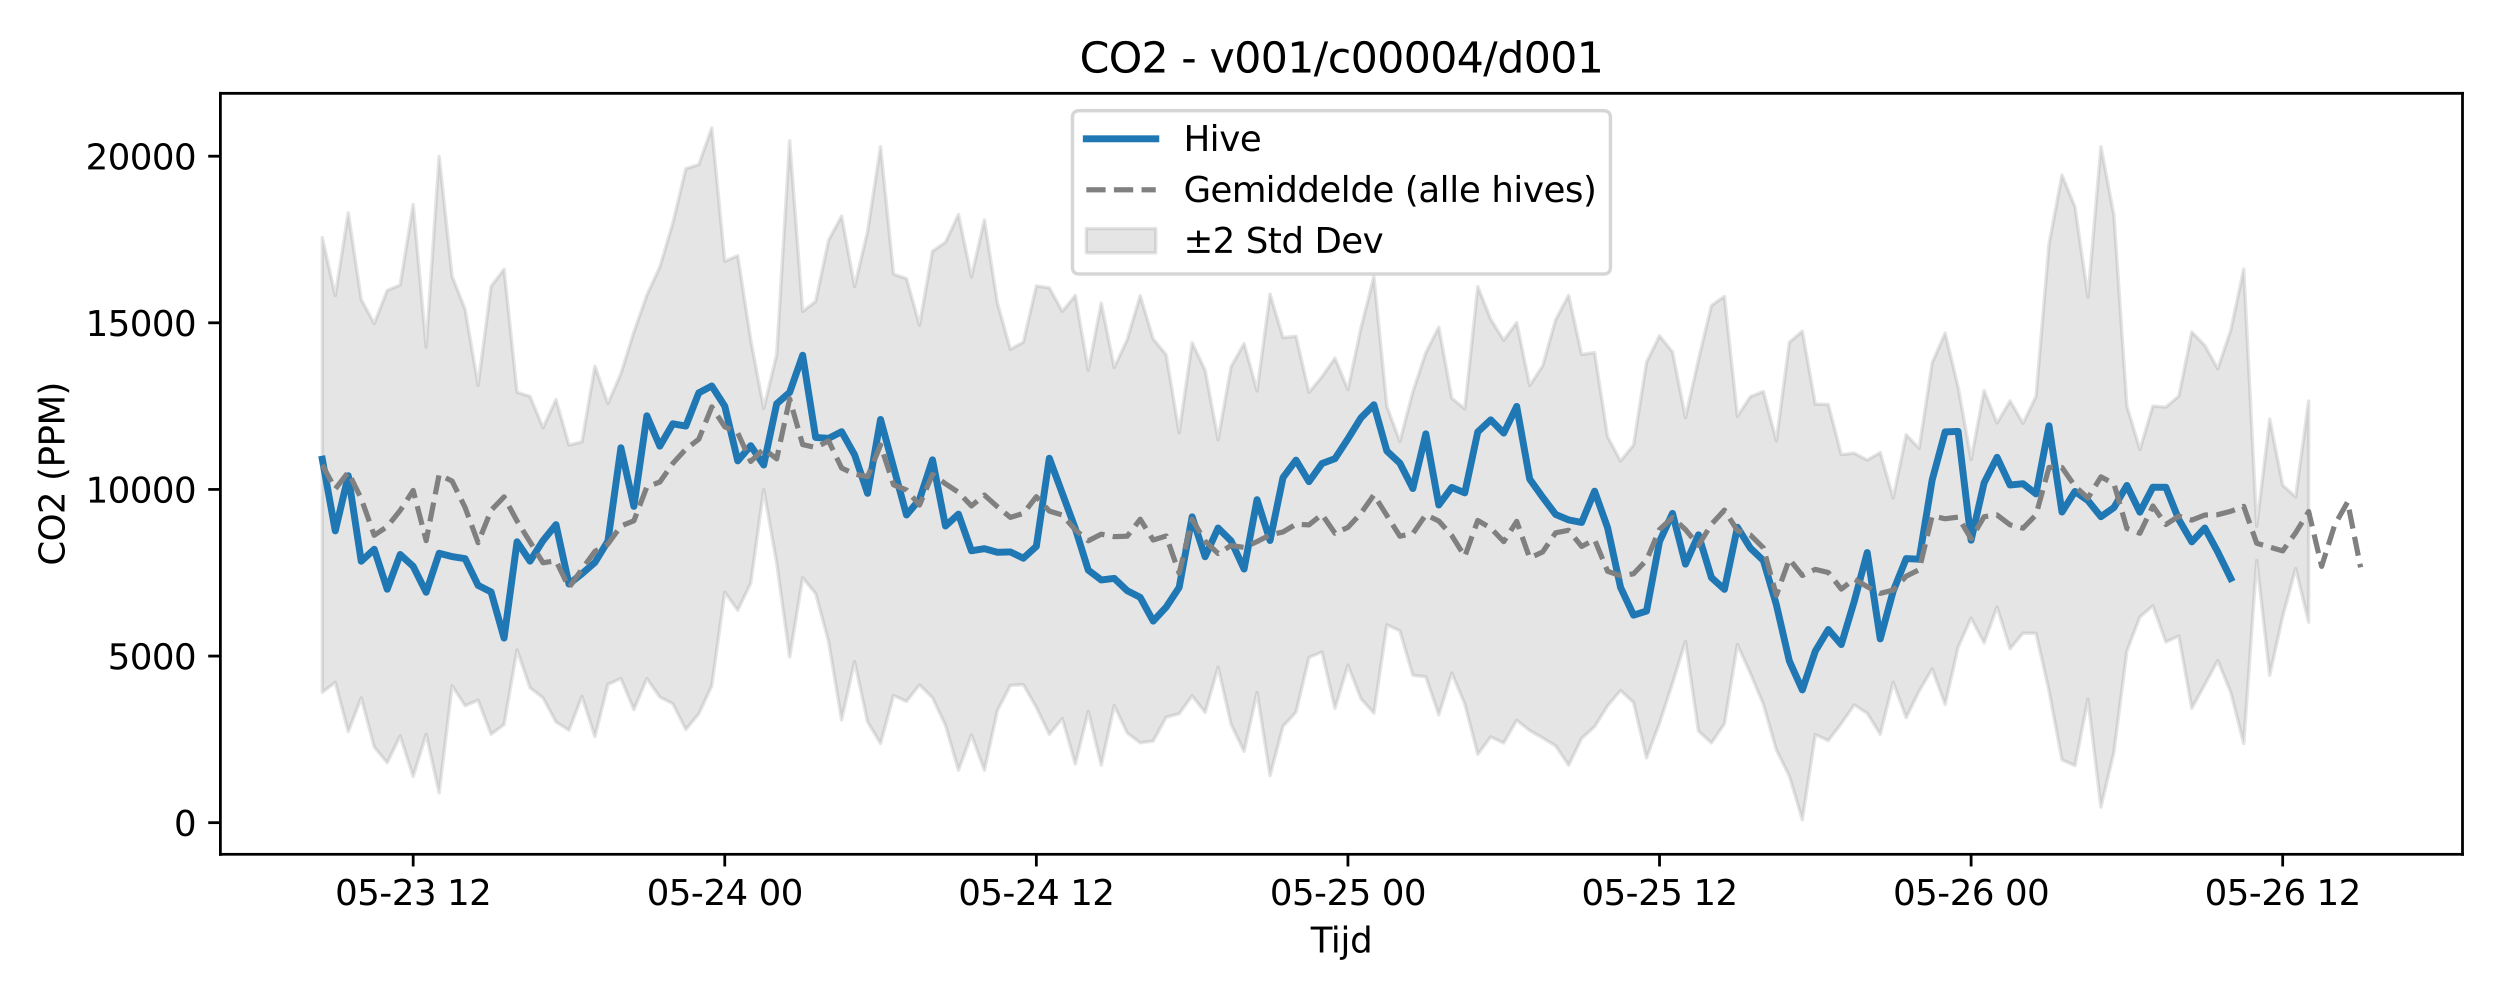 <?xml version="1.0" encoding="utf-8" standalone="no"?>
<!DOCTYPE svg PUBLIC "-//W3C//DTD SVG 1.1//EN"
  "http://www.w3.org/Graphics/SVG/1.1/DTD/svg11.dtd">
<svg xmlns:xlink="http://www.w3.org/1999/xlink" width="720pt" height="288pt" viewBox="0 0 720 288" xmlns="http://www.w3.org/2000/svg" version="1.1">
 <defs>
  <style type="text/css">*{stroke-linejoin: round; stroke-linecap: butt}</style>
 </defs>
 <g id="figure_1">
  <g id="patch_1">
   <path d="M 0 288 
L 720 288 
L 720 0 
L 0 0 
z
" style="fill: #ffffff"/>
  </g>
  <g id="axes_1">
   <g id="patch_2">
    <path d="M 63.47 246.04 
L 709.2 246.04 
L 709.2 26.88 
L 63.47 26.88 
z
" style="fill: #ffffff"/>
   </g>
   <g id="FillBetweenPolyCollection_1">
    <defs>
     <path id="maf56de8407" d="M 92.821 -219.581 
L 92.821 -88.603 
L 96.56 -91.478 
L 100.299 -77.292 
L 104.038 -87.034 
L 107.777 -72.841 
L 111.516 -68.35 
L 115.256 -76.042 
L 118.995 -64.373 
L 122.734 -76.501 
L 126.473 -59.657 
L 130.212 -90.473 
L 133.951 -84.742 
L 137.69 -86.346 
L 141.429 -76.532 
L 145.168 -79.321 
L 148.907 -100.849 
L 152.646 -89.935 
L 156.385 -87.026 
L 160.124 -80.072 
L 163.863 -77.696 
L 167.602 -87.429 
L 171.341 -75.848 
L 175.08 -90.877 
L 178.819 -92.589 
L 182.558 -83.638 
L 186.297 -92.547 
L 190.036 -87.24 
L 193.775 -85.336 
L 197.514 -77.918 
L 201.253 -82.412 
L 204.992 -90.482 
L 208.731 -117.431 
L 212.47 -112.25 
L 216.209 -120.02 
L 219.948 -147.024 
L 223.687 -125.821 
L 227.426 -98.795 
L 231.165 -121.598 
L 234.904 -117.037 
L 238.643 -103.209 
L 242.382 -80.672 
L 246.121 -97.445 
L 249.861 -80.086 
L 253.6 -73.873 
L 257.339 -87.696 
L 261.078 -85.981 
L 264.817 -90.757 
L 268.556 -87.072 
L 272.295 -79.118 
L 276.034 -66.188 
L 279.773 -76.339 
L 283.512 -66.159 
L 287.251 -83.351 
L 290.99 -90.594 
L 294.729 -90.806 
L 298.468 -84.259 
L 302.207 -76.525 
L 305.946 -81.026 
L 309.685 -67.964 
L 313.424 -83.109 
L 317.163 -67.62 
L 320.902 -84.766 
L 324.641 -76.906 
L 328.38 -74.081 
L 332.119 -74.567 
L 335.858 -81.436 
L 339.597 -82.438 
L 343.336 -87.59 
L 347.075 -82.84 
L 350.814 -95.821 
L 354.553 -79.373 
L 358.292 -71.632 
L 362.031 -88.594 
L 365.77 -64.614 
L 369.509 -78.826 
L 373.248 -82.901 
L 376.987 -98.661 
L 380.726 -100.218 
L 384.465 -83.985 
L 388.205 -96.435 
L 391.944 -86.782 
L 395.683 -82.611 
L 399.422 -108.056 
L 403.161 -106.29 
L 406.9 -93.534 
L 410.639 -93.077 
L 414.378 -82.117 
L 418.117 -94.152 
L 421.856 -85.252 
L 425.595 -70.772 
L 429.334 -75.77 
L 433.073 -74.005 
L 436.812 -80.584 
L 440.551 -77.593 
L 444.29 -75.478 
L 448.029 -73.182 
L 451.768 -67.614 
L 455.507 -75.339 
L 459.246 -78.713 
L 462.985 -84.722 
L 466.724 -89.133 
L 470.463 -85.651 
L 474.202 -69.713 
L 477.941 -79.729 
L 481.68 -91.239 
L 485.419 -103.239 
L 489.158 -77.458 
L 492.897 -74.034 
L 496.636 -79.531 
L 500.375 -102.323 
L 504.114 -94.085 
L 507.853 -85.161 
L 511.592 -72.027 
L 515.331 -64.51 
L 519.07 -51.922 
L 522.809 -76.417 
L 526.549 -74.733 
L 530.288 -79.592 
L 534.027 -84.991 
L 537.766 -82.556 
L 541.505 -76.548 
L 545.244 -91.505 
L 548.983 -81.324 
L 552.722 -88.973 
L 556.461 -95.33 
L 560.2 -85.125 
L 563.939 -101.605 
L 567.678 -109.998 
L 571.417 -102.885 
L 575.156 -113.173 
L 578.895 -101.148 
L 582.634 -105.651 
L 586.373 -105.608 
L 590.112 -89.081 
L 593.851 -69.163 
L 597.59 -67.503 
L 601.329 -86.644 
L 605.068 -55.57 
L 608.807 -71.392 
L 612.546 -100.527 
L 616.285 -110.307 
L 620.024 -113.505 
L 623.763 -103.131 
L 627.502 -104.815 
L 631.241 -84.032 
L 634.98 -90.827 
L 638.719 -97.745 
L 642.458 -88.6 
L 646.197 -73.841 
L 649.936 -126.615 
L 653.675 -93.525 
L 657.414 -110.416 
L 661.154 -124.255 
L 664.893 -108.793 
L 664.893 -172.53 
L 664.893 -172.53 
L 661.154 -144.895 
L 657.414 -148.266 
L 653.675 -167.343 
L 649.936 -136.469 
L 646.197 -210.495 
L 642.458 -192.892 
L 638.719 -181.804 
L 634.98 -188.521 
L 631.241 -192.388 
L 627.502 -173.911 
L 623.763 -170.753 
L 620.024 -171.055 
L 616.285 -158.538 
L 612.546 -171.062 
L 608.807 -225.987 
L 605.068 -245.761 
L 601.329 -202.451 
L 597.59 -228.451 
L 593.851 -237.565 
L 590.112 -217.679 
L 586.373 -173.844 
L 582.634 -166.111 
L 578.895 -172.547 
L 575.156 -166.207 
L 571.417 -175.484 
L 567.678 -155.679 
L 563.939 -176.548 
L 560.2 -192.07 
L 556.461 -183.498 
L 552.722 -158.866 
L 548.983 -162.808 
L 545.244 -144.596 
L 541.505 -157.655 
L 537.766 -155.511 
L 534.027 -157.482 
L 530.288 -157.079 
L 526.549 -171.518 
L 522.809 -171.62 
L 519.07 -192.622 
L 515.331 -189.4 
L 511.592 -161.06 
L 507.853 -175.26 
L 504.114 -173.754 
L 500.375 -168.086 
L 496.636 -202.642 
L 492.897 -200.001 
L 489.158 -184.437 
L 485.419 -167.715 
L 481.68 -186.642 
L 477.941 -191.296 
L 474.202 -183.701 
L 470.463 -159.849 
L 466.724 -155.225 
L 462.985 -162.24 
L 459.246 -186.461 
L 455.507 -185.912 
L 451.768 -202.949 
L 448.029 -195.923 
L 444.29 -182.619 
L 440.551 -176.964 
L 436.812 -195.097 
L 433.073 -190.007 
L 429.334 -196.066 
L 425.595 -205.449 
L 421.856 -170.229 
L 418.117 -173.326 
L 414.378 -193.778 
L 410.639 -186.462 
L 406.9 -175.15 
L 403.161 -160.853 
L 399.422 -170.952 
L 395.683 -208.352 
L 391.944 -193.526 
L 388.205 -175.803 
L 384.465 -184.883 
L 380.726 -179.51 
L 376.987 -175.006 
L 373.248 -191.148 
L 369.509 -190.761 
L 365.77 -203.283 
L 362.031 -175.446 
L 358.292 -189.049 
L 354.553 -182.414 
L 350.814 -161.366 
L 347.075 -181.404 
L 343.336 -189.279 
L 339.597 -163.396 
L 335.858 -185.848 
L 332.119 -190.381 
L 328.38 -202.838 
L 324.641 -190.242 
L 320.902 -182.123 
L 317.163 -200.7 
L 313.424 -181.401 
L 309.685 -202.89 
L 305.946 -198.323 
L 302.207 -205.109 
L 298.468 -205.641 
L 294.729 -189.485 
L 290.99 -187.39 
L 287.251 -200.753 
L 283.512 -224.683 
L 279.773 -208.248 
L 276.034 -226.24 
L 272.295 -218.23 
L 268.556 -215.66 
L 264.817 -194.335 
L 261.078 -207.772 
L 257.339 -209.036 
L 253.6 -245.778 
L 249.861 -221.371 
L 246.121 -205.503 
L 242.382 -225.753 
L 238.643 -218.851 
L 234.904 -201.218 
L 231.165 -198.311 
L 227.426 -247.429 
L 223.687 -185.879 
L 219.948 -170.373 
L 216.209 -190.18 
L 212.47 -214.366 
L 208.731 -212.741 
L 204.992 -251.158 
L 201.253 -240.605 
L 197.514 -239.387 
L 193.775 -223.767 
L 190.036 -211.12 
L 186.297 -202.992 
L 182.558 -192.398 
L 178.819 -180.41 
L 175.08 -171.786 
L 171.341 -182.557 
L 167.602 -160.742 
L 163.863 -159.839 
L 160.124 -172.931 
L 156.385 -164.815 
L 152.646 -173.835 
L 148.907 -175.037 
L 145.168 -210.468 
L 141.429 -205.534 
L 137.69 -177.049 
L 133.951 -198.919 
L 130.212 -208.406 
L 126.473 -242.985 
L 122.734 -188.082 
L 118.995 -229.139 
L 115.256 -205.933 
L 111.516 -204.336 
L 107.777 -194.834 
L 104.038 -201.726 
L 100.299 -226.701 
L 96.56 -202.883 
L 92.821 -219.581 
z
" style="stroke: #808080; stroke-opacity: 0.2"/>
    </defs>
    <g clip-path="url(#pf096b622ed)">
     <use xlink:href="#maf56de8407" x="0" y="288" style="fill: #808080; fill-opacity: 0.2; stroke: #808080; stroke-opacity: 0.2"/>
    </g>
   </g>
   <g id="matplotlib.axis_1">
    <g id="xtick_1">
     <g id="line2d_1">
      <defs>
       <path id="m4d3ad3c2e8" d="M 0 0 
L 0 3.5 
" style="stroke: #000000; stroke-width: 0.8"/>
      </defs>
      <g>
       <use xlink:href="#m4d3ad3c2e8" x="118.995" y="246.04" style="stroke: #000000; stroke-width: 0.8"/>
      </g>
     </g>
     <g id="text_1">
      <!-- 05-23 12 -->
      <g transform="translate(96.514 260.638) scale(0.1 -0.1)">
       <defs>
        <path id="DejaVuSans-30" d="M 2034 4250 
Q 1547 4250 1301 3770 
Q 1056 3291 1056 2328 
Q 1056 1369 1301 889 
Q 1547 409 2034 409 
Q 2525 409 2770 889 
Q 3016 1369 3016 2328 
Q 3016 3291 2770 3770 
Q 2525 4250 2034 4250 
z
M 2034 4750 
Q 2819 4750 3233 4129 
Q 3647 3509 3647 2328 
Q 3647 1150 3233 529 
Q 2819 -91 2034 -91 
Q 1250 -91 836 529 
Q 422 1150 422 2328 
Q 422 3509 836 4129 
Q 1250 4750 2034 4750 
z
" transform="scale(0.016)"/>
        <path id="DejaVuSans-35" d="M 691 4666 
L 3169 4666 
L 3169 4134 
L 1269 4134 
L 1269 2991 
Q 1406 3038 1543 3061 
Q 1681 3084 1819 3084 
Q 2600 3084 3056 2656 
Q 3513 2228 3513 1497 
Q 3513 744 3044 326 
Q 2575 -91 1722 -91 
Q 1428 -91 1123 -41 
Q 819 9 494 109 
L 494 744 
Q 775 591 1075 516 
Q 1375 441 1709 441 
Q 2250 441 2565 725 
Q 2881 1009 2881 1497 
Q 2881 1984 2565 2268 
Q 2250 2553 1709 2553 
Q 1456 2553 1204 2497 
Q 953 2441 691 2322 
L 691 4666 
z
" transform="scale(0.016)"/>
        <path id="DejaVuSans-2d" d="M 313 2009 
L 1997 2009 
L 1997 1497 
L 313 1497 
L 313 2009 
z
" transform="scale(0.016)"/>
        <path id="DejaVuSans-32" d="M 1228 531 
L 3431 531 
L 3431 0 
L 469 0 
L 469 531 
Q 828 903 1448 1529 
Q 2069 2156 2228 2338 
Q 2531 2678 2651 2914 
Q 2772 3150 2772 3378 
Q 2772 3750 2511 3984 
Q 2250 4219 1831 4219 
Q 1534 4219 1204 4116 
Q 875 4013 500 3803 
L 500 4441 
Q 881 4594 1212 4672 
Q 1544 4750 1819 4750 
Q 2544 4750 2975 4387 
Q 3406 4025 3406 3419 
Q 3406 3131 3298 2873 
Q 3191 2616 2906 2266 
Q 2828 2175 2409 1742 
Q 1991 1309 1228 531 
z
" transform="scale(0.016)"/>
        <path id="DejaVuSans-33" d="M 2597 2516 
Q 3050 2419 3304 2112 
Q 3559 1806 3559 1356 
Q 3559 666 3084 287 
Q 2609 -91 1734 -91 
Q 1441 -91 1130 -33 
Q 819 25 488 141 
L 488 750 
Q 750 597 1062 519 
Q 1375 441 1716 441 
Q 2309 441 2620 675 
Q 2931 909 2931 1356 
Q 2931 1769 2642 2001 
Q 2353 2234 1838 2234 
L 1294 2234 
L 1294 2753 
L 1863 2753 
Q 2328 2753 2575 2939 
Q 2822 3125 2822 3475 
Q 2822 3834 2567 4026 
Q 2313 4219 1838 4219 
Q 1578 4219 1281 4162 
Q 984 4106 628 3988 
L 628 4550 
Q 988 4650 1302 4700 
Q 1616 4750 1894 4750 
Q 2613 4750 3031 4423 
Q 3450 4097 3450 3541 
Q 3450 3153 3228 2886 
Q 3006 2619 2597 2516 
z
" transform="scale(0.016)"/>
        <path id="DejaVuSans-20" transform="scale(0.016)"/>
        <path id="DejaVuSans-31" d="M 794 531 
L 1825 531 
L 1825 4091 
L 703 3866 
L 703 4441 
L 1819 4666 
L 2450 4666 
L 2450 531 
L 3481 531 
L 3481 0 
L 794 0 
L 794 531 
z
" transform="scale(0.016)"/>
       </defs>
       <use xlink:href="#DejaVuSans-30"/>
       <use xlink:href="#DejaVuSans-35" transform="translate(63.623 0)"/>
       <use xlink:href="#DejaVuSans-2d" transform="translate(127.246 0)"/>
       <use xlink:href="#DejaVuSans-32" transform="translate(163.33 0)"/>
       <use xlink:href="#DejaVuSans-33" transform="translate(226.953 0)"/>
       <use xlink:href="#DejaVuSans-20" transform="translate(290.576 0)"/>
       <use xlink:href="#DejaVuSans-31" transform="translate(322.363 0)"/>
       <use xlink:href="#DejaVuSans-32" transform="translate(385.986 0)"/>
      </g>
     </g>
    </g>
    <g id="xtick_2">
     <g id="line2d_2">
      <g>
       <use xlink:href="#m4d3ad3c2e8" x="208.731" y="246.04" style="stroke: #000000; stroke-width: 0.8"/>
      </g>
     </g>
     <g id="text_2">
      <!-- 05-24 00 -->
      <g transform="translate(186.251 260.638) scale(0.1 -0.1)">
       <defs>
        <path id="DejaVuSans-34" d="M 2419 4116 
L 825 1625 
L 2419 1625 
L 2419 4116 
z
M 2253 4666 
L 3047 4666 
L 3047 1625 
L 3713 1625 
L 3713 1100 
L 3047 1100 
L 3047 0 
L 2419 0 
L 2419 1100 
L 313 1100 
L 313 1709 
L 2253 4666 
z
" transform="scale(0.016)"/>
       </defs>
       <use xlink:href="#DejaVuSans-30"/>
       <use xlink:href="#DejaVuSans-35" transform="translate(63.623 0)"/>
       <use xlink:href="#DejaVuSans-2d" transform="translate(127.246 0)"/>
       <use xlink:href="#DejaVuSans-32" transform="translate(163.33 0)"/>
       <use xlink:href="#DejaVuSans-34" transform="translate(226.953 0)"/>
       <use xlink:href="#DejaVuSans-20" transform="translate(290.576 0)"/>
       <use xlink:href="#DejaVuSans-30" transform="translate(322.363 0)"/>
       <use xlink:href="#DejaVuSans-30" transform="translate(385.986 0)"/>
      </g>
     </g>
    </g>
    <g id="xtick_3">
     <g id="line2d_3">
      <g>
       <use xlink:href="#m4d3ad3c2e8" x="298.468" y="246.04" style="stroke: #000000; stroke-width: 0.8"/>
      </g>
     </g>
     <g id="text_3">
      <!-- 05-24 12 -->
      <g transform="translate(275.987 260.638) scale(0.1 -0.1)">
       <use xlink:href="#DejaVuSans-30"/>
       <use xlink:href="#DejaVuSans-35" transform="translate(63.623 0)"/>
       <use xlink:href="#DejaVuSans-2d" transform="translate(127.246 0)"/>
       <use xlink:href="#DejaVuSans-32" transform="translate(163.33 0)"/>
       <use xlink:href="#DejaVuSans-34" transform="translate(226.953 0)"/>
       <use xlink:href="#DejaVuSans-20" transform="translate(290.576 0)"/>
       <use xlink:href="#DejaVuSans-31" transform="translate(322.363 0)"/>
       <use xlink:href="#DejaVuSans-32" transform="translate(385.986 0)"/>
      </g>
     </g>
    </g>
    <g id="xtick_4">
     <g id="line2d_4">
      <g>
       <use xlink:href="#m4d3ad3c2e8" x="388.205" y="246.04" style="stroke: #000000; stroke-width: 0.8"/>
      </g>
     </g>
     <g id="text_4">
      <!-- 05-25 00 -->
      <g transform="translate(365.724 260.638) scale(0.1 -0.1)">
       <use xlink:href="#DejaVuSans-30"/>
       <use xlink:href="#DejaVuSans-35" transform="translate(63.623 0)"/>
       <use xlink:href="#DejaVuSans-2d" transform="translate(127.246 0)"/>
       <use xlink:href="#DejaVuSans-32" transform="translate(163.33 0)"/>
       <use xlink:href="#DejaVuSans-35" transform="translate(226.953 0)"/>
       <use xlink:href="#DejaVuSans-20" transform="translate(290.576 0)"/>
       <use xlink:href="#DejaVuSans-30" transform="translate(322.363 0)"/>
       <use xlink:href="#DejaVuSans-30" transform="translate(385.986 0)"/>
      </g>
     </g>
    </g>
    <g id="xtick_5">
     <g id="line2d_5">
      <g>
       <use xlink:href="#m4d3ad3c2e8" x="477.941" y="246.04" style="stroke: #000000; stroke-width: 0.8"/>
      </g>
     </g>
     <g id="text_5">
      <!-- 05-25 12 -->
      <g transform="translate(455.461 260.638) scale(0.1 -0.1)">
       <use xlink:href="#DejaVuSans-30"/>
       <use xlink:href="#DejaVuSans-35" transform="translate(63.623 0)"/>
       <use xlink:href="#DejaVuSans-2d" transform="translate(127.246 0)"/>
       <use xlink:href="#DejaVuSans-32" transform="translate(163.33 0)"/>
       <use xlink:href="#DejaVuSans-35" transform="translate(226.953 0)"/>
       <use xlink:href="#DejaVuSans-20" transform="translate(290.576 0)"/>
       <use xlink:href="#DejaVuSans-31" transform="translate(322.363 0)"/>
       <use xlink:href="#DejaVuSans-32" transform="translate(385.986 0)"/>
      </g>
     </g>
    </g>
    <g id="xtick_6">
     <g id="line2d_6">
      <g>
       <use xlink:href="#m4d3ad3c2e8" x="567.678" y="246.04" style="stroke: #000000; stroke-width: 0.8"/>
      </g>
     </g>
     <g id="text_6">
      <!-- 05-26 00 -->
      <g transform="translate(545.197 260.638) scale(0.1 -0.1)">
       <defs>
        <path id="DejaVuSans-36" d="M 2113 2584 
Q 1688 2584 1439 2293 
Q 1191 2003 1191 1497 
Q 1191 994 1439 701 
Q 1688 409 2113 409 
Q 2538 409 2786 701 
Q 3034 994 3034 1497 
Q 3034 2003 2786 2293 
Q 2538 2584 2113 2584 
z
M 3366 4563 
L 3366 3988 
Q 3128 4100 2886 4159 
Q 2644 4219 2406 4219 
Q 1781 4219 1451 3797 
Q 1122 3375 1075 2522 
Q 1259 2794 1537 2939 
Q 1816 3084 2150 3084 
Q 2853 3084 3261 2657 
Q 3669 2231 3669 1497 
Q 3669 778 3244 343 
Q 2819 -91 2113 -91 
Q 1303 -91 875 529 
Q 447 1150 447 2328 
Q 447 3434 972 4092 
Q 1497 4750 2381 4750 
Q 2619 4750 2861 4703 
Q 3103 4656 3366 4563 
z
" transform="scale(0.016)"/>
       </defs>
       <use xlink:href="#DejaVuSans-30"/>
       <use xlink:href="#DejaVuSans-35" transform="translate(63.623 0)"/>
       <use xlink:href="#DejaVuSans-2d" transform="translate(127.246 0)"/>
       <use xlink:href="#DejaVuSans-32" transform="translate(163.33 0)"/>
       <use xlink:href="#DejaVuSans-36" transform="translate(226.953 0)"/>
       <use xlink:href="#DejaVuSans-20" transform="translate(290.576 0)"/>
       <use xlink:href="#DejaVuSans-30" transform="translate(322.363 0)"/>
       <use xlink:href="#DejaVuSans-30" transform="translate(385.986 0)"/>
      </g>
     </g>
    </g>
    <g id="xtick_7">
     <g id="line2d_7">
      <g>
       <use xlink:href="#m4d3ad3c2e8" x="657.414" y="246.04" style="stroke: #000000; stroke-width: 0.8"/>
      </g>
     </g>
     <g id="text_7">
      <!-- 05-26 12 -->
      <g transform="translate(634.934 260.638) scale(0.1 -0.1)">
       <use xlink:href="#DejaVuSans-30"/>
       <use xlink:href="#DejaVuSans-35" transform="translate(63.623 0)"/>
       <use xlink:href="#DejaVuSans-2d" transform="translate(127.246 0)"/>
       <use xlink:href="#DejaVuSans-32" transform="translate(163.33 0)"/>
       <use xlink:href="#DejaVuSans-36" transform="translate(226.953 0)"/>
       <use xlink:href="#DejaVuSans-20" transform="translate(290.576 0)"/>
       <use xlink:href="#DejaVuSans-31" transform="translate(322.363 0)"/>
       <use xlink:href="#DejaVuSans-32" transform="translate(385.986 0)"/>
      </g>
     </g>
    </g>
    <g id="text_8">
     <!-- Tijd -->
     <g transform="translate(377.485 274.317) scale(0.1 -0.1)">
      <defs>
       <path id="DejaVuSans-54" d="M -19 4666 
L 3928 4666 
L 3928 4134 
L 2272 4134 
L 2272 0 
L 1638 0 
L 1638 4134 
L -19 4134 
L -19 4666 
z
" transform="scale(0.016)"/>
       <path id="DejaVuSans-69" d="M 603 3500 
L 1178 3500 
L 1178 0 
L 603 0 
L 603 3500 
z
M 603 4863 
L 1178 4863 
L 1178 4134 
L 603 4134 
L 603 4863 
z
" transform="scale(0.016)"/>
       <path id="DejaVuSans-6a" d="M 603 3500 
L 1178 3500 
L 1178 -63 
Q 1178 -731 923 -1031 
Q 669 -1331 103 -1331 
L -116 -1331 
L -116 -844 
L 38 -844 
Q 366 -844 484 -692 
Q 603 -541 603 -63 
L 603 3500 
z
M 603 4863 
L 1178 4863 
L 1178 4134 
L 603 4134 
L 603 4863 
z
" transform="scale(0.016)"/>
       <path id="DejaVuSans-64" d="M 2906 2969 
L 2906 4863 
L 3481 4863 
L 3481 0 
L 2906 0 
L 2906 525 
Q 2725 213 2448 61 
Q 2172 -91 1784 -91 
Q 1150 -91 751 415 
Q 353 922 353 1747 
Q 353 2572 751 3078 
Q 1150 3584 1784 3584 
Q 2172 3584 2448 3432 
Q 2725 3281 2906 2969 
z
M 947 1747 
Q 947 1113 1208 752 
Q 1469 391 1925 391 
Q 2381 391 2643 752 
Q 2906 1113 2906 1747 
Q 2906 2381 2643 2742 
Q 2381 3103 1925 3103 
Q 1469 3103 1208 2742 
Q 947 2381 947 1747 
z
" transform="scale(0.016)"/>
      </defs>
      <use xlink:href="#DejaVuSans-54"/>
      <use xlink:href="#DejaVuSans-69" transform="translate(57.959 0)"/>
      <use xlink:href="#DejaVuSans-6a" transform="translate(85.742 0)"/>
      <use xlink:href="#DejaVuSans-64" transform="translate(113.525 0)"/>
     </g>
    </g>
   </g>
   <g id="matplotlib.axis_2">
    <g id="ytick_1">
     <g id="line2d_8">
      <defs>
       <path id="m8d00654dab" d="M 0 0 
L -3.5 0 
" style="stroke: #000000; stroke-width: 0.8"/>
      </defs>
      <g>
       <use xlink:href="#m8d00654dab" x="63.47" y="236.93" style="stroke: #000000; stroke-width: 0.8"/>
      </g>
     </g>
     <g id="text_9">
      <!-- 0 -->
      <g transform="translate(50.108 240.729) scale(0.1 -0.1)">
       <use xlink:href="#DejaVuSans-30"/>
      </g>
     </g>
    </g>
    <g id="ytick_2">
     <g id="line2d_9">
      <g>
       <use xlink:href="#m8d00654dab" x="63.47" y="188.943" style="stroke: #000000; stroke-width: 0.8"/>
      </g>
     </g>
     <g id="text_10">
      <!-- 5000 -->
      <g transform="translate(31.02 192.742) scale(0.1 -0.1)">
       <use xlink:href="#DejaVuSans-35"/>
       <use xlink:href="#DejaVuSans-30" transform="translate(63.623 0)"/>
       <use xlink:href="#DejaVuSans-30" transform="translate(127.246 0)"/>
       <use xlink:href="#DejaVuSans-30" transform="translate(190.869 0)"/>
      </g>
     </g>
    </g>
    <g id="ytick_3">
     <g id="line2d_10">
      <g>
       <use xlink:href="#m8d00654dab" x="63.47" y="140.956" style="stroke: #000000; stroke-width: 0.8"/>
      </g>
     </g>
     <g id="text_11">
      <!-- 10000 -->
      <g transform="translate(24.657 144.756) scale(0.1 -0.1)">
       <use xlink:href="#DejaVuSans-31"/>
       <use xlink:href="#DejaVuSans-30" transform="translate(63.623 0)"/>
       <use xlink:href="#DejaVuSans-30" transform="translate(127.246 0)"/>
       <use xlink:href="#DejaVuSans-30" transform="translate(190.869 0)"/>
       <use xlink:href="#DejaVuSans-30" transform="translate(254.492 0)"/>
      </g>
     </g>
    </g>
    <g id="ytick_4">
     <g id="line2d_11">
      <g>
       <use xlink:href="#m8d00654dab" x="63.47" y="92.969" style="stroke: #000000; stroke-width: 0.8"/>
      </g>
     </g>
     <g id="text_12">
      <!-- 15000 -->
      <g transform="translate(24.657 96.769) scale(0.1 -0.1)">
       <use xlink:href="#DejaVuSans-31"/>
       <use xlink:href="#DejaVuSans-35" transform="translate(63.623 0)"/>
       <use xlink:href="#DejaVuSans-30" transform="translate(127.246 0)"/>
       <use xlink:href="#DejaVuSans-30" transform="translate(190.869 0)"/>
       <use xlink:href="#DejaVuSans-30" transform="translate(254.492 0)"/>
      </g>
     </g>
    </g>
    <g id="ytick_5">
     <g id="line2d_12">
      <g>
       <use xlink:href="#m8d00654dab" x="63.47" y="44.982" style="stroke: #000000; stroke-width: 0.8"/>
      </g>
     </g>
     <g id="text_13">
      <!-- 20000 -->
      <g transform="translate(24.657 48.782) scale(0.1 -0.1)">
       <use xlink:href="#DejaVuSans-32"/>
       <use xlink:href="#DejaVuSans-30" transform="translate(63.623 0)"/>
       <use xlink:href="#DejaVuSans-30" transform="translate(127.246 0)"/>
       <use xlink:href="#DejaVuSans-30" transform="translate(190.869 0)"/>
       <use xlink:href="#DejaVuSans-30" transform="translate(254.492 0)"/>
      </g>
     </g>
    </g>
    <g id="text_14">
     <!-- CO2 (PPM) -->
     <g transform="translate(18.578 162.903) rotate(-90) scale(0.1 -0.1)">
      <defs>
       <path id="DejaVuSans-43" d="M 4122 4306 
L 4122 3641 
Q 3803 3938 3442 4084 
Q 3081 4231 2675 4231 
Q 1875 4231 1450 3742 
Q 1025 3253 1025 2328 
Q 1025 1406 1450 917 
Q 1875 428 2675 428 
Q 3081 428 3442 575 
Q 3803 722 4122 1019 
L 4122 359 
Q 3791 134 3420 21 
Q 3050 -91 2638 -91 
Q 1578 -91 968 557 
Q 359 1206 359 2328 
Q 359 3453 968 4101 
Q 1578 4750 2638 4750 
Q 3056 4750 3426 4639 
Q 3797 4528 4122 4306 
z
" transform="scale(0.016)"/>
       <path id="DejaVuSans-4f" d="M 2522 4238 
Q 1834 4238 1429 3725 
Q 1025 3213 1025 2328 
Q 1025 1447 1429 934 
Q 1834 422 2522 422 
Q 3209 422 3611 934 
Q 4013 1447 4013 2328 
Q 4013 3213 3611 3725 
Q 3209 4238 2522 4238 
z
M 2522 4750 
Q 3503 4750 4090 4092 
Q 4678 3434 4678 2328 
Q 4678 1225 4090 567 
Q 3503 -91 2522 -91 
Q 1538 -91 948 565 
Q 359 1222 359 2328 
Q 359 3434 948 4092 
Q 1538 4750 2522 4750 
z
" transform="scale(0.016)"/>
       <path id="DejaVuSans-28" d="M 1984 4856 
Q 1566 4138 1362 3434 
Q 1159 2731 1159 2009 
Q 1159 1288 1364 580 
Q 1569 -128 1984 -844 
L 1484 -844 
Q 1016 -109 783 600 
Q 550 1309 550 2009 
Q 550 2706 781 3412 
Q 1013 4119 1484 4856 
L 1984 4856 
z
" transform="scale(0.016)"/>
       <path id="DejaVuSans-50" d="M 1259 4147 
L 1259 2394 
L 2053 2394 
Q 2494 2394 2734 2622 
Q 2975 2850 2975 3272 
Q 2975 3691 2734 3919 
Q 2494 4147 2053 4147 
L 1259 4147 
z
M 628 4666 
L 2053 4666 
Q 2838 4666 3239 4311 
Q 3641 3956 3641 3272 
Q 3641 2581 3239 2228 
Q 2838 1875 2053 1875 
L 1259 1875 
L 1259 0 
L 628 0 
L 628 4666 
z
" transform="scale(0.016)"/>
       <path id="DejaVuSans-4d" d="M 628 4666 
L 1569 4666 
L 2759 1491 
L 3956 4666 
L 4897 4666 
L 4897 0 
L 4281 0 
L 4281 4097 
L 3078 897 
L 2444 897 
L 1241 4097 
L 1241 0 
L 628 0 
L 628 4666 
z
" transform="scale(0.016)"/>
       <path id="DejaVuSans-29" d="M 513 4856 
L 1013 4856 
Q 1481 4119 1714 3412 
Q 1947 2706 1947 2009 
Q 1947 1309 1714 600 
Q 1481 -109 1013 -844 
L 513 -844 
Q 928 -128 1133 580 
Q 1338 1288 1338 2009 
Q 1338 2731 1133 3434 
Q 928 4138 513 4856 
z
" transform="scale(0.016)"/>
      </defs>
      <use xlink:href="#DejaVuSans-43"/>
      <use xlink:href="#DejaVuSans-4f" transform="translate(69.824 0)"/>
      <use xlink:href="#DejaVuSans-32" transform="translate(148.535 0)"/>
      <use xlink:href="#DejaVuSans-20" transform="translate(212.158 0)"/>
      <use xlink:href="#DejaVuSans-28" transform="translate(243.945 0)"/>
      <use xlink:href="#DejaVuSans-50" transform="translate(282.959 0)"/>
      <use xlink:href="#DejaVuSans-50" transform="translate(343.262 0)"/>
      <use xlink:href="#DejaVuSans-4d" transform="translate(403.564 0)"/>
      <use xlink:href="#DejaVuSans-29" transform="translate(489.844 0)"/>
     </g>
    </g>
   </g>
   <g id="line2d_13">
    <path d="M 92.821 132.251 
L 96.56 152.889 
L 100.299 137.012 
L 104.038 161.632 
L 107.777 158.193 
L 111.516 169.694 
L 115.256 159.697 
L 118.995 163.11 
L 122.734 170.567 
L 126.473 159.342 
L 130.212 160.301 
L 133.951 160.893 
L 137.69 168.584 
L 141.429 170.485 
L 145.168 183.77 
L 148.907 156.04 
L 152.646 161.607 
L 156.385 155.701 
L 160.124 151.101 
L 163.863 168.206 
L 167.602 165.235 
L 171.341 161.975 
L 175.08 155.851 
L 178.819 128.963 
L 182.558 145.832 
L 186.297 119.759 
L 190.036 128.489 
L 193.775 122.053 
L 197.514 122.712 
L 201.253 113.137 
L 204.992 111.166 
L 208.731 116.963 
L 212.47 132.728 
L 216.209 128.365 
L 219.948 133.921 
L 223.687 116.278 
L 227.426 112.996 
L 231.165 102.314 
L 234.904 125.984 
L 238.643 126.244 
L 242.382 124.33 
L 246.121 130.985 
L 249.861 142.079 
L 253.6 120.811 
L 261.078 148.317 
L 264.817 143.864 
L 268.556 132.434 
L 272.295 151.491 
L 276.034 148.078 
L 279.773 158.625 
L 283.512 158.017 
L 287.251 159.057 
L 290.99 158.958 
L 294.729 160.765 
L 298.468 157.349 
L 302.207 131.98 
L 309.685 152.217 
L 313.424 164.201 
L 317.163 167.029 
L 320.902 166.572 
L 324.641 170.132 
L 328.38 172.039 
L 332.119 178.872 
L 335.858 174.851 
L 339.597 169.173 
L 343.336 148.861 
L 347.075 160.34 
L 350.814 152.07 
L 354.553 155.775 
L 358.292 163.881 
L 362.031 143.909 
L 365.77 155.663 
L 369.509 137.536 
L 373.248 132.523 
L 376.987 138.711 
L 380.726 133.493 
L 384.465 132.095 
L 388.205 126.384 
L 391.944 120.351 
L 395.683 116.579 
L 399.422 129.9 
L 403.161 133.381 
L 406.9 140.697 
L 410.639 124.948 
L 414.378 145.438 
L 418.117 140.387 
L 421.856 141.945 
L 425.595 124.394 
L 429.334 120.917 
L 433.073 124.727 
L 436.812 117.052 
L 440.551 137.978 
L 444.29 143.202 
L 448.029 148.164 
L 451.768 149.735 
L 455.507 150.467 
L 459.246 141.468 
L 462.985 151.987 
L 466.724 169.176 
L 470.463 177.167 
L 474.202 175.987 
L 477.941 155.957 
L 481.68 147.854 
L 485.419 162.477 
L 489.158 154.031 
L 492.897 166.354 
L 496.636 169.732 
L 500.375 151.846 
L 504.114 157.87 
L 507.853 161.424 
L 511.592 174.176 
L 515.331 190.364 
L 519.07 198.694 
L 522.809 187.526 
L 526.549 181.304 
L 530.288 185.629 
L 534.027 173.168 
L 537.766 159.14 
L 541.505 184.001 
L 545.244 170.228 
L 548.983 160.877 
L 552.722 161.044 
L 556.461 138.243 
L 560.2 124.388 
L 563.939 124.25 
L 567.678 155.576 
L 571.417 139.066 
L 575.156 131.711 
L 578.895 139.68 
L 582.634 139.315 
L 586.373 142.236 
L 590.112 122.635 
L 593.851 147.46 
L 597.59 141.539 
L 601.329 144.168 
L 605.068 148.81 
L 608.807 146.187 
L 612.546 139.814 
L 616.285 147.505 
L 620.024 140.323 
L 623.763 140.329 
L 627.502 149.645 
L 631.241 156.056 
L 634.98 152.07 
L 638.719 158.971 
L 642.458 166.584 
L 642.458 166.584 
" clip-path="url(#pf096b622ed)" style="fill: none; stroke: #1f77b4; stroke-width: 2; stroke-linecap: square"/>
   </g>
   <g id="line2d_14">
    <path d="M 92.821 133.908 
L 96.56 140.82 
L 100.299 136.004 
L 104.038 143.62 
L 107.777 154.163 
L 111.516 151.657 
L 115.256 147.013 
L 118.995 141.244 
L 122.734 155.708 
L 126.473 136.679 
L 130.212 138.561 
L 133.951 146.17 
L 137.69 156.303 
L 141.429 146.967 
L 145.168 143.106 
L 148.907 150.057 
L 156.385 162.08 
L 160.124 161.499 
L 163.863 169.233 
L 167.602 163.915 
L 171.341 158.798 
L 175.08 156.668 
L 178.819 151.501 
L 182.558 149.982 
L 186.297 140.231 
L 190.036 138.82 
L 193.775 133.448 
L 197.514 129.347 
L 201.253 126.491 
L 204.992 117.18 
L 208.731 122.914 
L 212.47 124.692 
L 216.209 132.9 
L 219.948 129.302 
L 223.687 132.15 
L 227.426 114.888 
L 231.165 128.045 
L 234.904 128.872 
L 238.643 126.97 
L 242.382 134.787 
L 246.121 136.526 
L 249.861 137.271 
L 253.6 128.174 
L 257.339 139.634 
L 261.078 141.124 
L 264.817 145.454 
L 268.556 136.634 
L 272.295 139.326 
L 276.034 141.786 
L 279.773 145.706 
L 283.512 142.579 
L 287.251 145.948 
L 290.99 149.008 
L 294.729 147.854 
L 298.468 143.05 
L 302.207 147.183 
L 305.946 148.325 
L 309.685 152.573 
L 313.424 155.745 
L 317.163 153.84 
L 320.902 154.555 
L 324.641 154.426 
L 328.38 149.54 
L 332.119 155.526 
L 335.858 154.358 
L 339.597 165.083 
L 343.336 149.566 
L 347.075 155.878 
L 350.814 159.407 
L 354.553 157.107 
L 358.292 157.66 
L 362.031 155.98 
L 365.77 154.051 
L 369.509 153.206 
L 373.248 150.975 
L 376.987 151.166 
L 380.726 148.136 
L 384.465 153.566 
L 388.205 151.881 
L 391.944 147.846 
L 395.683 142.519 
L 403.161 154.428 
L 406.9 153.658 
L 410.639 148.23 
L 414.378 150.052 
L 418.117 154.261 
L 421.856 160.259 
L 425.595 149.889 
L 429.334 152.082 
L 433.073 155.994 
L 436.812 150.159 
L 440.551 160.721 
L 444.29 158.951 
L 448.029 153.447 
L 451.768 152.719 
L 455.507 157.374 
L 459.246 155.413 
L 462.985 164.519 
L 466.724 165.821 
L 470.463 165.25 
L 474.202 161.293 
L 477.941 152.488 
L 481.68 149.06 
L 485.419 152.523 
L 489.158 157.053 
L 492.897 150.983 
L 496.636 146.913 
L 500.375 152.796 
L 504.114 154.08 
L 507.853 157.79 
L 511.592 171.457 
L 515.331 161.045 
L 519.07 165.728 
L 522.809 163.981 
L 526.549 164.874 
L 530.288 169.665 
L 534.027 166.764 
L 537.766 168.966 
L 541.505 170.899 
L 545.244 169.949 
L 548.983 165.934 
L 552.722 164.08 
L 556.461 148.586 
L 560.2 149.403 
L 563.939 148.923 
L 567.678 155.161 
L 571.417 148.815 
L 575.156 148.31 
L 578.895 151.153 
L 582.634 152.119 
L 586.373 148.274 
L 590.112 134.62 
L 593.851 134.636 
L 597.59 140.023 
L 601.329 143.452 
L 605.068 137.335 
L 608.807 139.31 
L 612.546 152.205 
L 616.285 153.577 
L 620.024 145.72 
L 623.763 151.058 
L 627.502 148.637 
L 631.241 149.79 
L 634.98 148.326 
L 638.719 148.226 
L 642.458 147.254 
L 646.197 145.832 
L 649.936 156.458 
L 657.414 158.659 
L 661.154 153.425 
L 664.893 147.339 
L 668.632 163.113 
L 672.371 151.232 
L 676.11 144.565 
L 679.849 163.395 
L 679.849 163.395 
" clip-path="url(#pf096b622ed)" style="fill: none; stroke-dasharray: 5.55,2.4; stroke-dashoffset: 0; stroke: #808080; stroke-width: 1.5"/>
   </g>
   <g id="patch_3">
    <path d="M 63.47 246.04 
L 63.47 26.88 
" style="fill: none; stroke: #000000; stroke-width: 0.8; stroke-linejoin: miter; stroke-linecap: square"/>
   </g>
   <g id="patch_4">
    <path d="M 709.2 246.04 
L 709.2 26.88 
" style="fill: none; stroke: #000000; stroke-width: 0.8; stroke-linejoin: miter; stroke-linecap: square"/>
   </g>
   <g id="patch_5">
    <path d="M 63.47 246.04 
L 709.2 246.04 
" style="fill: none; stroke: #000000; stroke-width: 0.8; stroke-linejoin: miter; stroke-linecap: square"/>
   </g>
   <g id="patch_6">
    <path d="M 63.47 26.88 
L 709.2 26.88 
" style="fill: none; stroke: #000000; stroke-width: 0.8; stroke-linejoin: miter; stroke-linecap: square"/>
   </g>
   <g id="text_15">
    <!-- CO2 - v001/c00004/d001 -->
    <g transform="translate(310.932 20.88) scale(0.12 -0.12)">
     <defs>
      <path id="DejaVuSans-76" d="M 191 3500 
L 800 3500 
L 1894 563 
L 2988 3500 
L 3597 3500 
L 2284 0 
L 1503 0 
L 191 3500 
z
" transform="scale(0.016)"/>
      <path id="DejaVuSans-2f" d="M 1625 4666 
L 2156 4666 
L 531 -594 
L 0 -594 
L 1625 4666 
z
" transform="scale(0.016)"/>
      <path id="DejaVuSans-63" d="M 3122 3366 
L 3122 2828 
Q 2878 2963 2633 3030 
Q 2388 3097 2138 3097 
Q 1578 3097 1268 2742 
Q 959 2388 959 1747 
Q 959 1106 1268 751 
Q 1578 397 2138 397 
Q 2388 397 2633 464 
Q 2878 531 3122 666 
L 3122 134 
Q 2881 22 2623 -34 
Q 2366 -91 2075 -91 
Q 1284 -91 818 406 
Q 353 903 353 1747 
Q 353 2603 823 3093 
Q 1294 3584 2113 3584 
Q 2378 3584 2631 3529 
Q 2884 3475 3122 3366 
z
" transform="scale(0.016)"/>
     </defs>
     <use xlink:href="#DejaVuSans-43"/>
     <use xlink:href="#DejaVuSans-4f" transform="translate(69.824 0)"/>
     <use xlink:href="#DejaVuSans-32" transform="translate(148.535 0)"/>
     <use xlink:href="#DejaVuSans-20" transform="translate(212.158 0)"/>
     <use xlink:href="#DejaVuSans-2d" transform="translate(243.945 0)"/>
     <use xlink:href="#DejaVuSans-20" transform="translate(280.029 0)"/>
     <use xlink:href="#DejaVuSans-76" transform="translate(311.816 0)"/>
     <use xlink:href="#DejaVuSans-30" transform="translate(370.996 0)"/>
     <use xlink:href="#DejaVuSans-30" transform="translate(434.619 0)"/>
     <use xlink:href="#DejaVuSans-31" transform="translate(498.242 0)"/>
     <use xlink:href="#DejaVuSans-2f" transform="translate(561.865 0)"/>
     <use xlink:href="#DejaVuSans-63" transform="translate(595.557 0)"/>
     <use xlink:href="#DejaVuSans-30" transform="translate(650.537 0)"/>
     <use xlink:href="#DejaVuSans-30" transform="translate(714.16 0)"/>
     <use xlink:href="#DejaVuSans-30" transform="translate(777.783 0)"/>
     <use xlink:href="#DejaVuSans-30" transform="translate(841.406 0)"/>
     <use xlink:href="#DejaVuSans-34" transform="translate(905.029 0)"/>
     <use xlink:href="#DejaVuSans-2f" transform="translate(968.652 0)"/>
     <use xlink:href="#DejaVuSans-64" transform="translate(1002.344 0)"/>
     <use xlink:href="#DejaVuSans-30" transform="translate(1065.82 0)"/>
     <use xlink:href="#DejaVuSans-30" transform="translate(1129.443 0)"/>
     <use xlink:href="#DejaVuSans-31" transform="translate(1193.066 0)"/>
    </g>
   </g>
   <g id="legend_1">
    <g id="patch_7">
     <path d="M 310.863 78.914 
L 461.807 78.914 
Q 463.807 78.914 463.807 76.914 
L 463.807 33.88 
Q 463.807 31.88 461.807 31.88 
L 310.863 31.88 
Q 308.863 31.88 308.863 33.88 
L 308.863 76.914 
Q 308.863 78.914 310.863 78.914 
z
" style="fill: #ffffff; opacity: 0.8; stroke: #cccccc; stroke-linejoin: miter"/>
    </g>
    <g id="line2d_15">
     <path d="M 312.863 39.978 
L 322.863 39.978 
L 332.863 39.978 
" style="fill: none; stroke: #1f77b4; stroke-width: 2; stroke-linecap: square"/>
    </g>
    <g id="text_16">
     <!-- Hive -->
     <g transform="translate(340.863 43.478) scale(0.1 -0.1)">
      <defs>
       <path id="DejaVuSans-48" d="M 628 4666 
L 1259 4666 
L 1259 2753 
L 3553 2753 
L 3553 4666 
L 4184 4666 
L 4184 0 
L 3553 0 
L 3553 2222 
L 1259 2222 
L 1259 0 
L 628 0 
L 628 4666 
z
" transform="scale(0.016)"/>
       <path id="DejaVuSans-65" d="M 3597 1894 
L 3597 1613 
L 953 1613 
Q 991 1019 1311 708 
Q 1631 397 2203 397 
Q 2534 397 2845 478 
Q 3156 559 3463 722 
L 3463 178 
Q 3153 47 2828 -22 
Q 2503 -91 2169 -91 
Q 1331 -91 842 396 
Q 353 884 353 1716 
Q 353 2575 817 3079 
Q 1281 3584 2069 3584 
Q 2775 3584 3186 3129 
Q 3597 2675 3597 1894 
z
M 3022 2063 
Q 3016 2534 2758 2815 
Q 2500 3097 2075 3097 
Q 1594 3097 1305 2825 
Q 1016 2553 972 2059 
L 3022 2063 
z
" transform="scale(0.016)"/>
      </defs>
      <use xlink:href="#DejaVuSans-48"/>
      <use xlink:href="#DejaVuSans-69" transform="translate(75.195 0)"/>
      <use xlink:href="#DejaVuSans-76" transform="translate(102.979 0)"/>
      <use xlink:href="#DejaVuSans-65" transform="translate(162.158 0)"/>
     </g>
    </g>
    <g id="line2d_16">
     <path d="M 312.863 54.657 
L 322.863 54.657 
L 332.863 54.657 
" style="fill: none; stroke-dasharray: 5.55,2.4; stroke-dashoffset: 0; stroke: #808080; stroke-width: 1.5"/>
    </g>
    <g id="text_17">
     <!-- Gemiddelde (alle hives) -->
     <g transform="translate(340.863 58.157) scale(0.1 -0.1)">
      <defs>
       <path id="DejaVuSans-47" d="M 3809 666 
L 3809 1919 
L 2778 1919 
L 2778 2438 
L 4434 2438 
L 4434 434 
Q 4069 175 3628 42 
Q 3188 -91 2688 -91 
Q 1594 -91 976 548 
Q 359 1188 359 2328 
Q 359 3472 976 4111 
Q 1594 4750 2688 4750 
Q 3144 4750 3555 4637 
Q 3966 4525 4313 4306 
L 4313 3634 
Q 3963 3931 3569 4081 
Q 3175 4231 2741 4231 
Q 1884 4231 1454 3753 
Q 1025 3275 1025 2328 
Q 1025 1384 1454 906 
Q 1884 428 2741 428 
Q 3075 428 3337 486 
Q 3600 544 3809 666 
z
" transform="scale(0.016)"/>
       <path id="DejaVuSans-6d" d="M 3328 2828 
Q 3544 3216 3844 3400 
Q 4144 3584 4550 3584 
Q 5097 3584 5394 3201 
Q 5691 2819 5691 2113 
L 5691 0 
L 5113 0 
L 5113 2094 
Q 5113 2597 4934 2840 
Q 4756 3084 4391 3084 
Q 3944 3084 3684 2787 
Q 3425 2491 3425 1978 
L 3425 0 
L 2847 0 
L 2847 2094 
Q 2847 2600 2669 2842 
Q 2491 3084 2119 3084 
Q 1678 3084 1418 2786 
Q 1159 2488 1159 1978 
L 1159 0 
L 581 0 
L 581 3500 
L 1159 3500 
L 1159 2956 
Q 1356 3278 1631 3431 
Q 1906 3584 2284 3584 
Q 2666 3584 2933 3390 
Q 3200 3197 3328 2828 
z
" transform="scale(0.016)"/>
       <path id="DejaVuSans-6c" d="M 603 4863 
L 1178 4863 
L 1178 0 
L 603 0 
L 603 4863 
z
" transform="scale(0.016)"/>
       <path id="DejaVuSans-61" d="M 2194 1759 
Q 1497 1759 1228 1600 
Q 959 1441 959 1056 
Q 959 750 1161 570 
Q 1363 391 1709 391 
Q 2188 391 2477 730 
Q 2766 1069 2766 1631 
L 2766 1759 
L 2194 1759 
z
M 3341 1997 
L 3341 0 
L 2766 0 
L 2766 531 
Q 2569 213 2275 61 
Q 1981 -91 1556 -91 
Q 1019 -91 701 211 
Q 384 513 384 1019 
Q 384 1609 779 1909 
Q 1175 2209 1959 2209 
L 2766 2209 
L 2766 2266 
Q 2766 2663 2505 2880 
Q 2244 3097 1772 3097 
Q 1472 3097 1187 3025 
Q 903 2953 641 2809 
L 641 3341 
Q 956 3463 1253 3523 
Q 1550 3584 1831 3584 
Q 2591 3584 2966 3190 
Q 3341 2797 3341 1997 
z
" transform="scale(0.016)"/>
       <path id="DejaVuSans-68" d="M 3513 2113 
L 3513 0 
L 2938 0 
L 2938 2094 
Q 2938 2591 2744 2837 
Q 2550 3084 2163 3084 
Q 1697 3084 1428 2787 
Q 1159 2491 1159 1978 
L 1159 0 
L 581 0 
L 581 4863 
L 1159 4863 
L 1159 2956 
Q 1366 3272 1645 3428 
Q 1925 3584 2291 3584 
Q 2894 3584 3203 3211 
Q 3513 2838 3513 2113 
z
" transform="scale(0.016)"/>
       <path id="DejaVuSans-73" d="M 2834 3397 
L 2834 2853 
Q 2591 2978 2328 3040 
Q 2066 3103 1784 3103 
Q 1356 3103 1142 2972 
Q 928 2841 928 2578 
Q 928 2378 1081 2264 
Q 1234 2150 1697 2047 
L 1894 2003 
Q 2506 1872 2764 1633 
Q 3022 1394 3022 966 
Q 3022 478 2636 193 
Q 2250 -91 1575 -91 
Q 1294 -91 989 -36 
Q 684 19 347 128 
L 347 722 
Q 666 556 975 473 
Q 1284 391 1588 391 
Q 1994 391 2212 530 
Q 2431 669 2431 922 
Q 2431 1156 2273 1281 
Q 2116 1406 1581 1522 
L 1381 1569 
Q 847 1681 609 1914 
Q 372 2147 372 2553 
Q 372 3047 722 3315 
Q 1072 3584 1716 3584 
Q 2034 3584 2315 3537 
Q 2597 3491 2834 3397 
z
" transform="scale(0.016)"/>
      </defs>
      <use xlink:href="#DejaVuSans-47"/>
      <use xlink:href="#DejaVuSans-65" transform="translate(77.49 0)"/>
      <use xlink:href="#DejaVuSans-6d" transform="translate(139.014 0)"/>
      <use xlink:href="#DejaVuSans-69" transform="translate(236.426 0)"/>
      <use xlink:href="#DejaVuSans-64" transform="translate(264.209 0)"/>
      <use xlink:href="#DejaVuSans-64" transform="translate(327.686 0)"/>
      <use xlink:href="#DejaVuSans-65" transform="translate(391.162 0)"/>
      <use xlink:href="#DejaVuSans-6c" transform="translate(452.686 0)"/>
      <use xlink:href="#DejaVuSans-64" transform="translate(480.469 0)"/>
      <use xlink:href="#DejaVuSans-65" transform="translate(543.945 0)"/>
      <use xlink:href="#DejaVuSans-20" transform="translate(605.469 0)"/>
      <use xlink:href="#DejaVuSans-28" transform="translate(637.256 0)"/>
      <use xlink:href="#DejaVuSans-61" transform="translate(676.27 0)"/>
      <use xlink:href="#DejaVuSans-6c" transform="translate(737.549 0)"/>
      <use xlink:href="#DejaVuSans-6c" transform="translate(765.332 0)"/>
      <use xlink:href="#DejaVuSans-65" transform="translate(793.115 0)"/>
      <use xlink:href="#DejaVuSans-20" transform="translate(854.639 0)"/>
      <use xlink:href="#DejaVuSans-68" transform="translate(886.426 0)"/>
      <use xlink:href="#DejaVuSans-69" transform="translate(949.805 0)"/>
      <use xlink:href="#DejaVuSans-76" transform="translate(977.588 0)"/>
      <use xlink:href="#DejaVuSans-65" transform="translate(1036.768 0)"/>
      <use xlink:href="#DejaVuSans-73" transform="translate(1098.291 0)"/>
      <use xlink:href="#DejaVuSans-29" transform="translate(1150.391 0)"/>
     </g>
    </g>
    <g id="patch_8">
     <path d="M 312.863 72.835 
L 332.863 72.835 
L 332.863 65.835 
L 312.863 65.835 
z
" style="fill: #808080; fill-opacity: 0.2; stroke: #808080; stroke-opacity: 0.2; stroke-linejoin: miter"/>
    </g>
    <g id="text_18">
     <!-- ±2 Std Dev -->
     <g transform="translate(340.863 72.835) scale(0.1 -0.1)">
      <defs>
       <path id="DejaVuSans-b1" d="M 2944 4013 
L 2944 2803 
L 4684 2803 
L 4684 2272 
L 2944 2272 
L 2944 1063 
L 2419 1063 
L 2419 2272 
L 678 2272 
L 678 2803 
L 2419 2803 
L 2419 4013 
L 2944 4013 
z
M 678 531 
L 4684 531 
L 4684 0 
L 678 0 
L 678 531 
z
" transform="scale(0.016)"/>
       <path id="DejaVuSans-53" d="M 3425 4513 
L 3425 3897 
Q 3066 4069 2747 4153 
Q 2428 4238 2131 4238 
Q 1616 4238 1336 4038 
Q 1056 3838 1056 3469 
Q 1056 3159 1242 3001 
Q 1428 2844 1947 2747 
L 2328 2669 
Q 3034 2534 3370 2195 
Q 3706 1856 3706 1288 
Q 3706 609 3251 259 
Q 2797 -91 1919 -91 
Q 1588 -91 1214 -16 
Q 841 59 441 206 
L 441 856 
Q 825 641 1194 531 
Q 1563 422 1919 422 
Q 2459 422 2753 634 
Q 3047 847 3047 1241 
Q 3047 1584 2836 1778 
Q 2625 1972 2144 2069 
L 1759 2144 
Q 1053 2284 737 2584 
Q 422 2884 422 3419 
Q 422 4038 858 4394 
Q 1294 4750 2059 4750 
Q 2388 4750 2728 4690 
Q 3069 4631 3425 4513 
z
" transform="scale(0.016)"/>
       <path id="DejaVuSans-74" d="M 1172 4494 
L 1172 3500 
L 2356 3500 
L 2356 3053 
L 1172 3053 
L 1172 1153 
Q 1172 725 1289 603 
Q 1406 481 1766 481 
L 2356 481 
L 2356 0 
L 1766 0 
Q 1100 0 847 248 
Q 594 497 594 1153 
L 594 3053 
L 172 3053 
L 172 3500 
L 594 3500 
L 594 4494 
L 1172 4494 
z
" transform="scale(0.016)"/>
       <path id="DejaVuSans-44" d="M 1259 4147 
L 1259 519 
L 2022 519 
Q 2988 519 3436 956 
Q 3884 1394 3884 2338 
Q 3884 3275 3436 3711 
Q 2988 4147 2022 4147 
L 1259 4147 
z
M 628 4666 
L 1925 4666 
Q 3281 4666 3915 4102 
Q 4550 3538 4550 2338 
Q 4550 1131 3912 565 
Q 3275 0 1925 0 
L 628 0 
L 628 4666 
z
" transform="scale(0.016)"/>
      </defs>
      <use xlink:href="#DejaVuSans-b1"/>
      <use xlink:href="#DejaVuSans-32" transform="translate(83.789 0)"/>
      <use xlink:href="#DejaVuSans-20" transform="translate(147.412 0)"/>
      <use xlink:href="#DejaVuSans-53" transform="translate(179.199 0)"/>
      <use xlink:href="#DejaVuSans-74" transform="translate(242.676 0)"/>
      <use xlink:href="#DejaVuSans-64" transform="translate(281.885 0)"/>
      <use xlink:href="#DejaVuSans-20" transform="translate(345.361 0)"/>
      <use xlink:href="#DejaVuSans-44" transform="translate(377.148 0)"/>
      <use xlink:href="#DejaVuSans-65" transform="translate(454.15 0)"/>
      <use xlink:href="#DejaVuSans-76" transform="translate(515.674 0)"/>
     </g>
    </g>
   </g>
  </g>
 </g>
 <defs>
  <clipPath id="pf096b622ed">
   <rect x="63.47" y="26.88" width="645.73" height="219.16"/>
  </clipPath>
 </defs>
</svg>
